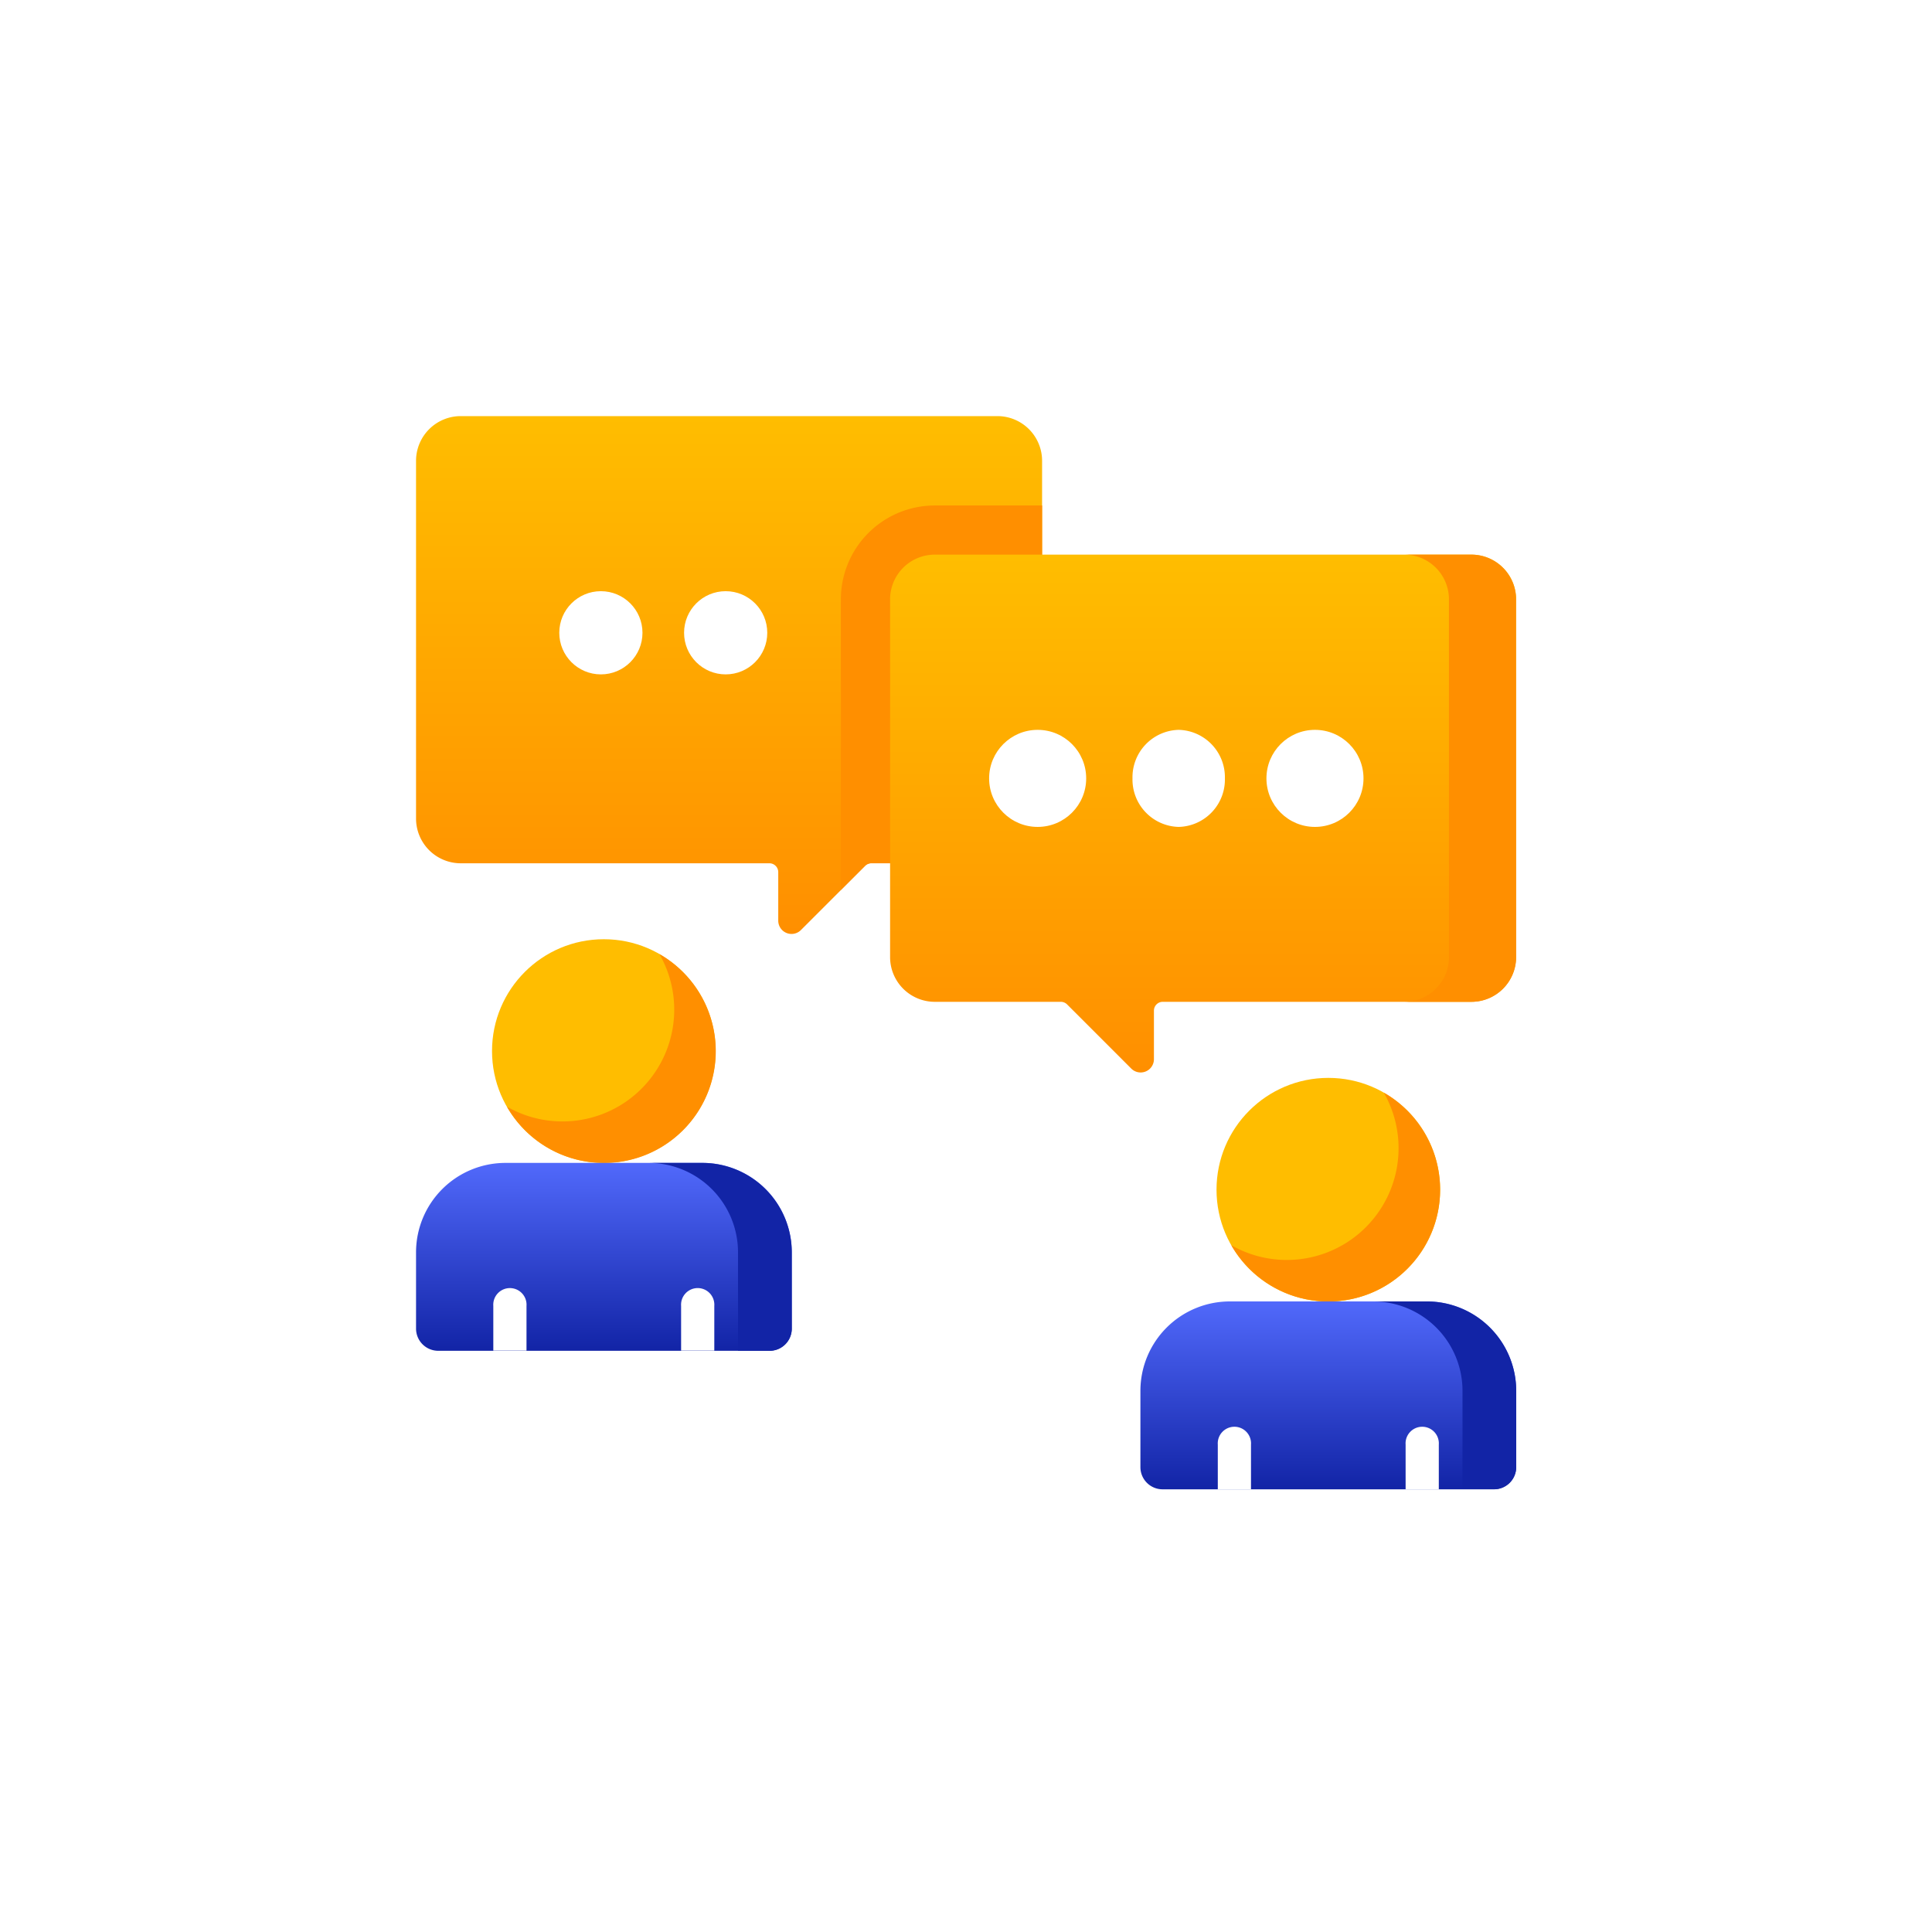 <svg xmlns="http://www.w3.org/2000/svg" xmlns:xlink="http://www.w3.org/1999/xlink" width="139.335" height="137.399" viewBox="0 0 139.335 137.399"><defs><filter id="a" x="5.482" y="37.732" width="76.125" height="76.125" filterUnits="userSpaceOnUse"><feOffset dy="10" input="SourceAlpha"/><feGaussianBlur stdDeviation="10" result="b"/><feFlood flood-color="#5169fb" flood-opacity="0.302"/><feComposite operator="in" in2="b"/><feComposite in="SourceGraphic"/></filter><filter id="c" x="6.551" y="38.801" width="75.056" height="75.056" filterUnits="userSpaceOnUse"><feOffset dy="10" input="SourceAlpha"/><feGaussianBlur stdDeviation="10" result="d"/><feFlood flood-color="#5169fb" flood-opacity="0.302"/><feComposite operator="in" in2="d"/><feComposite in="SourceGraphic"/></filter><linearGradient id="e" x1="0.5" x2="0.5" y2="1" gradientUnits="objectBoundingBox"><stop offset="0" stop-color="#5169fb"/><stop offset="1" stop-color="#1224a6"/></linearGradient><filter id="f" x="0" y="53.857" width="87.09" height="73.545" filterUnits="userSpaceOnUse"><feOffset dy="10" input="SourceAlpha"/><feGaussianBlur stdDeviation="10" result="g"/><feFlood flood-color="#5169fb" flood-opacity="0.302"/><feComposite operator="in" in2="g"/><feComposite in="SourceGraphic"/></filter><filter id="h" x="16.77" y="53.857" width="70.32" height="73.545" filterUnits="userSpaceOnUse"><feOffset dy="10" input="SourceAlpha"/><feGaussianBlur stdDeviation="10" result="i"/><feFlood flood-color="#5169fb" flood-opacity="0.302"/><feComposite operator="in" in2="i"/><feComposite in="SourceGraphic"/></filter><linearGradient id="j" x1="0.5" x2="0.5" y2="1" gradientUnits="objectBoundingBox"><stop offset="0" stop-color="#ffbd00"/><stop offset="1" stop-color="#ff8f00"/></linearGradient><filter id="k" x="0" y="0" width="105.15" height="97.347" filterUnits="userSpaceOnUse"><feOffset dy="10" input="SourceAlpha"/><feGaussianBlur stdDeviation="10" result="l"/><feFlood flood-color="#5169fb" flood-opacity="0.302"/><feComposite operator="in" in2="l"/><feComposite in="SourceGraphic"/></filter><filter id="m" x="30.637" y="6.449" width="74.512" height="87.735" filterUnits="userSpaceOnUse"><feOffset dy="10" input="SourceAlpha"/><feGaussianBlur stdDeviation="10" result="n"/><feFlood flood-color="#5169fb" flood-opacity="0.302"/><feComposite operator="in" in2="n"/><feComposite in="SourceGraphic"/></filter><filter id="o" x="57.727" y="47.729" width="76.125" height="76.125" filterUnits="userSpaceOnUse"><feOffset dy="10" input="SourceAlpha"/><feGaussianBlur stdDeviation="10" result="p"/><feFlood flood-color="#5169fb" flood-opacity="0.302"/><feComposite operator="in" in2="p"/><feComposite in="SourceGraphic"/></filter><filter id="q" x="58.795" y="48.799" width="75.056" height="75.056" filterUnits="userSpaceOnUse"><feOffset dy="10" input="SourceAlpha"/><feGaussianBlur stdDeviation="10" result="r"/><feFlood flood-color="#5169fb" flood-opacity="0.302"/><feComposite operator="in" in2="r"/><feComposite in="SourceGraphic"/></filter><filter id="t" x="52.244" y="63.854" width="87.09" height="73.545" filterUnits="userSpaceOnUse"><feOffset dy="10" input="SourceAlpha"/><feGaussianBlur stdDeviation="10" result="u"/><feFlood flood-color="#5169fb" flood-opacity="0.302"/><feComposite operator="in" in2="u"/><feComposite in="SourceGraphic"/></filter><filter id="v" x="69.014" y="63.854" width="70.32" height="73.545" filterUnits="userSpaceOnUse"><feOffset dy="10" input="SourceAlpha"/><feGaussianBlur stdDeviation="10" result="w"/><feFlood flood-color="#5169fb" flood-opacity="0.302"/><feComposite operator="in" in2="w"/><feComposite in="SourceGraphic"/></filter><filter id="y" x="34.185" y="9.998" width="105.15" height="97.347" filterUnits="userSpaceOnUse"><feOffset dy="10" input="SourceAlpha"/><feGaussianBlur stdDeviation="10" result="z"/><feFlood flood-color="#5169fb" flood-opacity="0.302"/><feComposite operator="in" in2="z"/><feComposite in="SourceGraphic"/></filter><filter id="aa" x="71.272" y="9.998" width="68.062" height="92.25" filterUnits="userSpaceOnUse"><feOffset dy="10" input="SourceAlpha"/><feGaussianBlur stdDeviation="10" result="ab"/><feFlood flood-color="#5169fb" flood-opacity="0.302"/><feComposite operator="in" in2="ab"/><feComposite in="SourceGraphic"/></filter><filter id="ac" x="5.575" y="62.979" width="62.394" height="64.422" filterUnits="userSpaceOnUse"><feOffset dy="10" input="SourceAlpha"/><feGaussianBlur stdDeviation="10" result="ad"/><feFlood flood-color="#5169fb" flood-opacity="0.302"/><feComposite operator="in" in2="ad"/><feComposite in="SourceGraphic"/></filter><filter id="ae" x="19.12" y="62.98" width="62.394" height="64.422" filterUnits="userSpaceOnUse"><feOffset dy="10" input="SourceAlpha"/><feGaussianBlur stdDeviation="10" result="af"/><feFlood flood-color="#5169fb" flood-opacity="0.302"/><feComposite operator="in" in2="af"/><feComposite in="SourceGraphic"/></filter><filter id="ag" x="57.82" y="72.977" width="62.394" height="64.422" filterUnits="userSpaceOnUse"><feOffset dy="10" input="SourceAlpha"/><feGaussianBlur stdDeviation="10" result="ah"/><feFlood flood-color="#5169fb" flood-opacity="0.302"/><feComposite operator="in" in2="ah"/><feComposite in="SourceGraphic"/></filter><filter id="ai" x="71.365" y="72.977" width="62.394" height="64.422" filterUnits="userSpaceOnUse"><feOffset dy="10" input="SourceAlpha"/><feGaussianBlur stdDeviation="10" result="aj"/><feFlood flood-color="#5169fb" flood-opacity="0.302"/><feComposite operator="in" in2="aj"/><feComposite in="SourceGraphic"/></filter><filter id="ak" x="41.335" y="22.625" width="67" height="67" filterUnits="userSpaceOnUse"><feOffset dy="10" input="SourceAlpha"/><feGaussianBlur stdDeviation="10" result="al"/><feFlood flood-color="#5169fb" flood-opacity="0.302"/><feComposite operator="in" in2="al"/><feComposite in="SourceGraphic"/></filter><filter id="am" x="10.335" y="12.625" width="66" height="66" filterUnits="userSpaceOnUse"><feOffset dy="10" input="SourceAlpha"/><feGaussianBlur stdDeviation="10" result="an"/><feFlood flood-color="#5169fb" flood-opacity="0.302"/><feComposite operator="in" in2="an"/><feComposite in="SourceGraphic"/></filter><filter id="ao" x="51.671" y="22.625" width="66.664" height="67" filterUnits="userSpaceOnUse"><feOffset dy="10" input="SourceAlpha"/><feGaussianBlur stdDeviation="10" result="ap"/><feFlood flood-color="#5169fb" flood-opacity="0.302"/><feComposite operator="in" in2="ap"/><feComposite in="SourceGraphic"/></filter><filter id="aq" x="19.335" y="12.625" width="66" height="66" filterUnits="userSpaceOnUse"><feOffset dy="10" input="SourceAlpha"/><feGaussianBlur stdDeviation="10" result="ar"/><feFlood flood-color="#5169fb" flood-opacity="0.302"/><feComposite operator="in" in2="ar"/><feComposite in="SourceGraphic"/></filter><filter id="as" x="61.335" y="22.625" width="67" height="67" filterUnits="userSpaceOnUse"><feOffset dy="10" input="SourceAlpha"/><feGaussianBlur stdDeviation="10" result="at"/><feFlood flood-color="#5169fb" flood-opacity="0.302"/><feComposite operator="in" in2="at"/><feComposite in="SourceGraphic"/></filter></defs><g transform="translate(-1060.665 -1349.375)"><g transform="matrix(1, 0, 0, 1, 1060.67, 1349.38)" filter="url(#a)"><circle cx="8.063" cy="8.063" r="8.063" transform="translate(35.48 57.73)" fill="#ffbd00"/></g><g transform="matrix(1, 0, 0, 1, 1060.67, 1349.38)" filter="url(#c)"><path d="M53.286,256.656a8.061,8.061,0,0,1-11,11,8.062,8.062,0,1,0,11-11Z" transform="translate(-5.73 -197.85)" fill="#ff8f00"/></g><g transform="matrix(1, 0, 0, 1, 1060.67, 1349.38)" filter="url(#f)"><path d="M0,360.271v5.5a1.6,1.6,0,0,0,1.6,1.6h23.9a1.6,1.6,0,0,0,1.6-1.6v-5.5a6.45,6.45,0,0,0-6.45-6.45H6.45A6.45,6.45,0,0,0,0,360.271Z" transform="translate(30 -279.96)" fill="url(#e)"/></g><g transform="matrix(1, 0, 0, 1, 1060.67, 1349.38)" filter="url(#h)"><path d="M112.1,353.821h-3.87a6.45,6.45,0,0,1,6.45,6.45v7.1h2.274a1.6,1.6,0,0,0,1.6-1.6v-5.5A6.45,6.45,0,0,0,112.1,353.821Z" transform="translate(-61.46 -279.96)" fill="#1224a6"/></g><g transform="matrix(1, 0, 0, 1, 1060.67, 1349.38)" filter="url(#k)"><path d="M3.225,6.244h38.7A3.225,3.225,0,0,1,45.15,9.469v25.8a3.225,3.225,0,0,1-3.225,3.225H32.837a.638.638,0,0,0-.452.187l-4.628,4.628a.958.958,0,0,1-1.635-.677v-3.5a.639.639,0,0,0-.639-.639H3.225A3.225,3.225,0,0,1,0,35.269V9.469A3.225,3.225,0,0,1,3.225,6.244Z" transform="translate(30 13.76)" fill="url(#j)"/></g><g transform="matrix(1, 0, 0, 1, 1060.67, 1349.38)" filter="url(#m)"><path d="M204.5,47.87a6.772,6.772,0,0,0-6.772,6.772V75.6l1.748-1.748a.638.638,0,0,1,.452-.187h9.088a3.225,3.225,0,0,0,3.225-3.225V47.87Z" transform="translate(-137.09 -21.42)" fill="#ff8f00"/></g><g transform="matrix(1, 0, 0, 1, 1060.67, 1349.38)" filter="url(#o)"><circle cx="8.063" cy="8.063" r="8.063" transform="translate(87.73 67.73)" fill="#ffbd00"/></g><g transform="matrix(1, 0, 0, 1, 1060.67, 1349.38)" filter="url(#q)"><path d="M390.455,321.176a8.061,8.061,0,0,1-11,11,8.062,8.062,0,1,0,11-11Z" transform="translate(-290.66 -252.38)" fill="#ff8f00"/></g><g transform="matrix(1, 0, 0, 1, 1060.67, 1349.38)" filter="url(#t)"><path d="M337.171,424.791v5.5a1.6,1.6,0,0,0,1.6,1.6h23.9a1.6,1.6,0,0,0,1.6-1.6v-5.5a6.45,6.45,0,0,0-6.45-6.45h-14.19A6.45,6.45,0,0,0,337.171,424.791Z" transform="translate(-254.93 -334.49)" fill="url(#e)"/></g><g transform="matrix(1, 0, 0, 1, 1060.67, 1349.38)" filter="url(#v)"><path d="M449.268,418.341H445.4a6.45,6.45,0,0,1,6.45,6.45v7.095h2.274a1.6,1.6,0,0,0,1.6-1.6v-5.5A6.45,6.45,0,0,0,449.268,418.341Z" transform="translate(-346.38 -334.49)" fill="#1224a6"/></g><g transform="matrix(1, 0, 0, 1, 1060.67, 1349.38)" filter="url(#y)"><path d="M262.543,70.764h-38.7a3.225,3.225,0,0,0-3.225,3.225v25.8a3.225,3.225,0,0,0,3.225,3.225h9.088a.638.638,0,0,1,.452.187l4.628,4.628a.958.958,0,0,0,1.635-.677v-3.5a.639.639,0,0,1,.639-.639h22.259a3.225,3.225,0,0,0,3.225-3.225v-25.8A3.225,3.225,0,0,0,262.543,70.764Z" transform="translate(-156.43 -40.77)" fill="url(#j)"/></g><g transform="matrix(1, 0, 0, 1, 1060.67, 1349.38)" filter="url(#aa)"><path d="M464.805,70.764h-4.837a3.225,3.225,0,0,1,3.225,3.225v25.8a3.225,3.225,0,0,1-3.225,3.225h4.837a3.225,3.225,0,0,0,3.225-3.225v-25.8A3.225,3.225,0,0,0,464.805,70.764Z" transform="translate(-358.7 -40.77)" fill="#ff8f00"/></g><g transform="matrix(1, 0, 0, 1, 1060.67, 1349.38)" filter="url(#ac)"><path d="M38.376,417.119v-3.225a1.2,1.2,0,1,0-2.394,0v3.225Z" transform="translate(-0.41 -329.72)" fill="#fff"/></g><g transform="matrix(1, 0, 0, 1, 1060.67, 1349.38)" filter="url(#ae)"><path d="M125.79,413.893a1.2,1.2,0,1,0-2.394,0v3.225h2.394v-3.225Z" transform="translate(-74.28 -329.72)" fill="#fff"/></g><g transform="matrix(1, 0, 0, 1, 1060.67, 1349.38)" filter="url(#ag)"><path d="M375.546,481.639v-3.225a1.2,1.2,0,1,0-2.394,0v3.225Z" transform="translate(-285.33 -384.24)" fill="#fff"/></g><g transform="matrix(1, 0, 0, 1, 1060.67, 1349.38)" filter="url(#ai)"><path d="M462.961,481.639v-3.225a1.2,1.2,0,1,0-2.394,0v3.225Z" transform="translate(-359.2 -384.24)" fill="#fff"/></g><g transform="matrix(1, 0, 0, 1, 1060.67, 1349.38)" filter="url(#ak)"><circle cx="3.5" cy="3.5" r="3.5" transform="translate(71.33 42.63)" fill="#fff"/></g><g transform="matrix(1, 0, 0, 1, 1060.67, 1349.38)" filter="url(#am)"><circle cx="3" cy="3" r="3" transform="translate(40.33 32.63)" fill="#fff"/></g><g transform="matrix(1, 0, 0, 1, 1060.67, 1349.38)" filter="url(#ao)"><path d="M3.332,0A3.419,3.419,0,0,1,6.664,3.5,3.419,3.419,0,0,1,3.332,7,3.419,3.419,0,0,1,0,3.5,3.419,3.419,0,0,1,3.332,0Z" transform="translate(81.67 42.63)" fill="#fff"/></g><g transform="matrix(1, 0, 0, 1, 1060.67, 1349.38)" filter="url(#aq)"><circle cx="3" cy="3" r="3" transform="translate(49.33 32.63)" fill="#fff"/></g><g transform="matrix(1, 0, 0, 1, 1060.67, 1349.38)" filter="url(#as)"><circle cx="3.5" cy="3.5" r="3.5" transform="translate(91.33 42.63)" fill="#fff"/></g></g></svg>